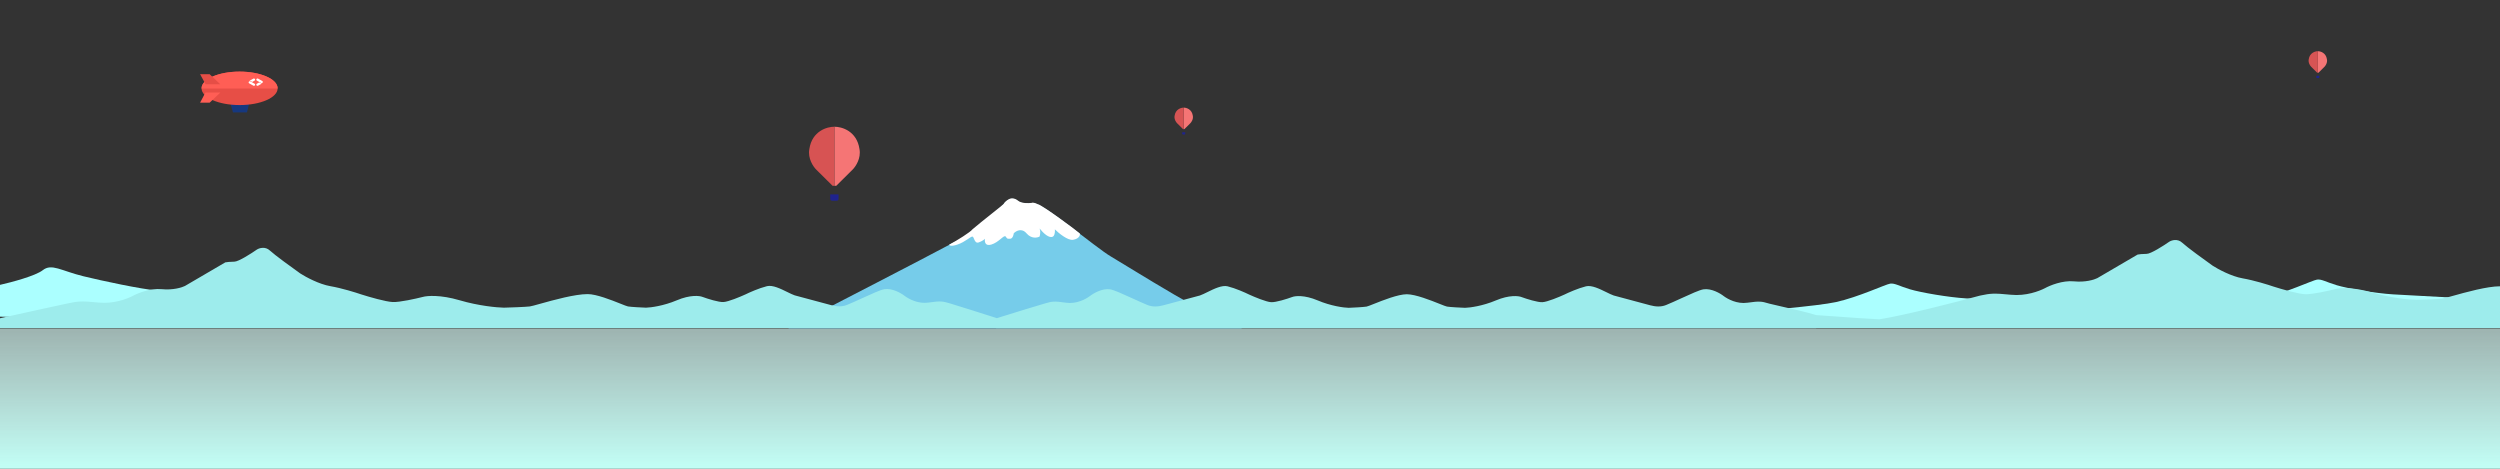 <svg viewBox="0 0 5760 1080" fill="none" xmlns="http://www.w3.org/2000/svg">
<rect x="0" y="0" width="5760" height="1080" fill="#333333" stroke="none"/>
<path d="M4230 696.001C4188.4 705.201 4045.67 717.168 3979.5 722.001V740.5H4776.5V696.001H4685C4647 694.001 4562.8 689.5 4530 687.5C4489 685 4425.5 674.001 4400.5 666.501C4375.5 659.001 4365.5 652.001 4355 653.501C4344.5 655.001 4282 684.501 4230 696.001Z" fill="#ABFFFF"/>
<path d="M5213.5 686.704C5171.9 695.904 5029.17 707.871 4963 712.704V731.203H5760V686.704H5668.5C5630.5 684.704 5546.3 680.203 5513.5 678.203C5472.5 675.703 5409 664.704 5384 657.204C5359 649.704 5349 642.704 5338.5 644.204C5328 645.704 5265.5 675.204 5213.5 686.704Z" fill="#ABFFFF"/>
<rect y="757" width="5760" height="323" fill="url(#paint0_linear)"/>
<path d="M2175.04 570.378C2134.37 592.354 1918.73 703.713 1816 756.645H2863C2810.95 748.693 2595.53 611.824 2560.1 591.342C2524.68 570.86 2401.07 464.835 2378.9 467.967C2361.16 470.473 2350.14 466.923 2346.85 464.835C2331.81 449.991 2317.13 462.987 2311.67 471.341C2230.22 548.45 2225.88 542.908 2175.04 570.378Z" fill="#76CCEA"/>
<path d="M2205.55 563.596C2190.9 568.415 2187.08 565.604 2187 563.596C2204.91 554.358 2236.25 534.39 2240.49 528.414C2262.01 509.86 2310.92 472.221 2312.3 470.1C2315.97 463.353 2323.63 459.096 2327 457.811C2329.81 456.606 2337.46 455.835 2345.56 462.389C2353.65 468.944 2369.81 468.494 2376.88 467.45C2380.54 465.715 2387.89 468.815 2391.1 470.582C2398.33 470.1 2485.56 534.92 2487.49 537.571C2489.41 540.222 2487.49 550.101 2472.3 552.511C2460.16 554.439 2439.29 537.25 2430.38 528.414C2431.34 539.402 2427.89 544.077 2426.04 545.041C2417.28 550.071 2403.69 537.016 2395.25 526.483C2397.75 532.683 2396.51 540.813 2395.2 545.041C2389.81 548.013 2376.26 550.68 2365.07 537.571C2353.89 524.462 2340.82 532.109 2335.68 537.571C2335.27 541.748 2332.98 550.101 2327 550.101C2319.53 550.101 2320.98 550.101 2317.12 545.041C2313.27 539.981 2301.46 558.535 2283.63 563.596C2269.36 567.644 2268.21 556.286 2269.41 550.101C2267.96 551.708 2263.05 555.644 2254.95 558.535C2244.83 562.15 2244.59 545.523 2240.49 545.041C2236.4 544.559 2223.87 557.571 2205.55 563.596Z" fill="white"/>
<path d="M98.426 622.593C81.891 635.62 25.919 650.509 0 656.324V729.603L344 736L360.5 669C327.363 666.674 234.156 646.786 192.423 636.551C140.258 623.756 119.096 606.309 98.426 622.593Z" fill="#ABFFFF"/>
<path fill-rule="evenodd" clip-rule="evenodd" d="M4565.44 680.374C4584.83 676.453 4592.5 674.901 4633.16 679.106C4667.71 682.68 4698.7 670.577 4711.36 664.078C4722.78 657.715 4752.17 645.638 4778.39 648.238C4804.6 650.837 4825.06 644.447 4832.01 640.927L4925.11 586.501C4928.09 585.959 4936.43 584.876 4945.96 584.876C4955.5 584.876 4984.69 566.192 4998.1 556.85C5003.56 553.466 5017.16 549.215 5027.89 559.287C5038.61 569.36 5079.03 598.685 5097.9 612.089C5110.06 619.941 5140.94 636.784 5167.16 641.333C5193.38 645.882 5225.75 655.955 5238.66 660.423C5256.04 665.973 5294.81 677.238 5310.9 677.888C5326.99 678.537 5363.78 670.306 5380.17 666.109C5390.1 663.266 5420.98 660.829 5465.07 673.826C5509.16 686.823 5551.46 690.614 5567.1 690.885C5582.25 690.479 5615.37 689.341 5626.69 688.042C5629.92 687.67 5638.83 685.183 5650.86 681.822C5680.88 673.437 5730.37 659.61 5760 659.61V756H4406.5H4356H4295.5H4184.5V756.328H3241.5H3241H2295V756L1354 756H0V733.255C44.438 723.371 137.783 702.711 155.658 699.137C156.967 698.875 158.221 698.622 159.428 698.377L159.443 698.374C178.831 694.453 186.501 692.901 227.156 697.106C261.714 700.68 292.696 688.577 305.358 682.078C316.777 675.715 346.171 663.638 372.387 666.238C398.603 668.837 419.06 662.447 426.011 658.927L519.108 604.501C522.087 603.959 530.428 602.876 539.961 602.876C549.495 602.876 578.69 584.192 592.096 574.85C597.557 571.466 611.162 567.215 621.887 577.287C632.611 587.36 673.028 616.685 691.895 630.089C704.06 637.941 734.943 654.784 761.159 659.333C787.376 663.882 819.748 673.955 832.658 678.423C850.036 683.973 888.814 695.238 904.901 695.888C920.988 696.537 957.78 688.306 974.165 684.109C984.095 681.266 1014.98 678.829 1059.07 691.826C1103.16 704.823 1145.46 708.614 1161.1 708.885C1176.25 708.479 1209.36 707.341 1220.69 706.042C1223.92 705.67 1232.83 703.183 1244.86 699.822C1274.88 691.436 1324.37 677.61 1354 677.61C1374.18 677.611 1408.73 691.373 1429.8 699.764L1429.8 699.765C1438.32 703.155 1444.63 705.668 1446.9 706.042C1454.79 707.342 1477.86 708.479 1488.42 708.885C1499.31 708.614 1528.79 704.824 1559.51 691.826C1590.24 678.829 1611.76 681.266 1618.68 684.109C1630.1 688.306 1655.73 696.538 1666.94 695.888C1678.15 695.238 1705.17 683.974 1717.28 678.423C1726.28 673.955 1748.84 663.882 1767.11 659.333C1779.99 656.125 1798.52 665.233 1813.94 672.81C1820.38 675.978 1826.28 678.878 1831 680.499L1915.17 703.082C1927.34 706.347 1939.88 707.219 1951.56 702.495C1961.35 698.537 1973.61 692.925 1985.91 687.289C2007.44 677.432 2029.12 667.503 2038.01 666.238C2056.28 663.639 2076.76 675.715 2084.72 682.078C2093.54 688.577 2115.13 700.681 2139.21 697.107C2167.54 692.902 2172.89 694.453 2186.4 698.375C2187.24 698.62 2188.12 698.874 2189.03 699.137C2201.39 702.684 2265.52 723.049 2296.77 733.021C2328.48 722.937 2394.24 702.973 2406.47 699.465C2407.38 699.203 2408.26 698.948 2409.1 698.703C2422.61 694.781 2427.96 693.23 2456.29 697.435C2480.37 701.009 2501.96 688.905 2510.78 682.407C2518.74 676.043 2539.22 663.967 2557.49 666.566C2566.38 667.831 2588.06 677.76 2609.59 687.618C2621.89 693.253 2634.15 698.865 2643.94 702.823C2655.62 707.547 2668.16 706.675 2680.33 703.41L2764.5 680.827C2769.22 679.206 2775.12 676.306 2781.56 673.138C2796.98 665.561 2815.51 656.453 2828.39 659.661C2846.66 664.21 2869.22 674.283 2878.22 678.751C2890.33 684.302 2917.35 695.566 2928.56 696.216C2939.77 696.866 2965.4 688.634 2976.82 684.437C2983.74 681.594 3005.26 679.157 3035.99 692.154C3066.71 705.152 3096.19 708.943 3107.08 709.213C3117.64 708.807 3140.71 707.67 3148.6 706.37C3150.87 705.996 3157.18 703.483 3165.69 700.093L3165.7 700.092C3186.59 691.77 3220.76 678.164 3241 677.941V677.939L3241.25 677.939L3241.5 677.939V677.941C3261.74 678.164 3295.91 691.77 3316.8 700.092L3316.81 700.093C3325.32 703.483 3331.63 705.996 3333.9 706.37C3341.79 707.67 3364.86 708.807 3375.42 709.213C3386.31 708.943 3415.79 705.152 3446.51 692.154C3477.24 679.157 3498.76 681.594 3505.68 684.437C3517.1 688.634 3542.73 696.866 3553.94 696.216C3565.15 695.566 3592.17 684.302 3604.28 678.751C3613.28 674.283 3635.84 664.21 3654.11 659.661C3666.99 656.453 3685.52 665.561 3700.94 673.138C3707.38 676.306 3713.28 679.206 3718 680.827L3802.17 703.41C3814.34 706.675 3826.88 707.547 3838.56 702.823C3848.35 698.865 3860.61 693.253 3872.91 687.618C3894.44 677.76 3916.12 667.831 3925.01 666.566C3943.28 663.967 3963.76 676.043 3971.72 682.407C3980.54 688.905 4002.13 701.009 4026.21 697.435C4054.54 693.23 4059.89 694.781 4073.4 698.703C4074.24 698.948 4075.12 699.203 4076.03 699.465C4080.27 700.68 4090.57 702.993 4103.55 705.904L4103.58 705.91L4103.58 705.911C4128.79 711.566 4164.07 719.478 4184.5 726C4198.8 726.854 4216.54 728.154 4235.73 729.561C4266.13 731.79 4300.19 734.287 4330.06 735.704C4387.88 726.485 4503.23 696.971 4561.66 681.137C4562.97 680.874 4564.23 680.62 4565.44 680.374Z" fill="#9DECEC"/>
<path d="M536.794 258.999L529.596 233.594H575.325L568.974 258.999H536.794Z" fill="#16387F"/>
<ellipse cx="552.034" cy="203.532" rx="87.649" ry="38.532" fill="#E74E46"/>
<path fill-rule="evenodd" clip-rule="evenodd" d="M639.678 203.955C639.681 203.814 639.683 203.673 639.683 203.532C639.683 182.251 600.441 165 552.034 165C503.627 165 464.386 182.251 464.386 203.532C464.386 203.673 464.387 203.814 464.391 203.955H639.678Z" fill="#FF5E55"/>
<path d="M507.577 194.216H473.703L461 170.928H483.018L507.577 194.216Z" fill="#E64E46"/>
<path d="M507.577 213.271H473.279L461 236.559H483.018L507.577 213.271Z" fill="#FF5E55"/>
<path opacity="0.998" d="M583.71 197.407L574.206 192.092C572.894 191.358 572.444 189.733 573.202 188.462C573.959 187.191 575.638 186.755 576.95 187.489L586.454 192.804C587.766 193.537 588.216 195.163 587.458 196.434C586.701 197.705 585.022 198.14 583.71 197.407Z" fill="white"/>
<path opacity="0.998" d="M593.297 197.765C592.824 197.765 592.358 197.646 591.942 197.42C591.519 197.189 591.166 196.849 590.918 196.435C590.74 196.139 590.623 195.809 590.575 195.466C590.527 195.123 590.548 194.774 590.639 194.439C590.732 194.095 590.893 193.772 591.114 193.491C591.334 193.21 591.61 192.977 591.923 192.805L597.311 189.792L601.426 192.093C601.839 192.323 602.303 192.446 602.776 192.449C603.248 192.453 603.714 192.338 604.13 192.115L594.666 197.408C594.248 197.642 593.776 197.765 593.297 197.765ZM604.861 191.545C605.051 191.335 605.206 191.096 605.321 190.837C605.207 191.097 605.052 191.336 604.861 191.545ZM605.534 189.588C605.508 189.265 605.422 188.95 605.28 188.659C605.423 188.95 605.509 189.265 605.534 189.588H605.534ZM604.498 187.705C604.394 187.626 604.284 187.554 604.17 187.49L604.13 187.468C604.259 187.537 604.382 187.616 604.498 187.705L604.498 187.705Z" fill="white"/>
<path opacity="0.998" d="M591.922 185.772L601.426 191.087C602.739 191.821 604.417 191.385 605.174 190.114C605.932 188.843 605.482 187.218 604.17 186.483L594.666 181.169C593.354 180.435 591.676 180.87 590.918 182.141C590.16 183.412 590.61 185.038 591.922 185.772Z" fill="white"/>
<path opacity="0.998" d="M572.956 189.572C572.881 189.339 572.84 189.096 572.834 188.851C572.84 189.096 572.881 189.339 572.956 189.572V189.572ZM581.064 188.786L576.949 186.484C576.537 186.255 576.074 186.132 575.602 186.128C575.13 186.124 574.665 186.238 574.249 186.46L583.71 181.169C584.126 180.937 584.594 180.815 585.07 180.813C585.546 180.81 586.015 180.929 586.433 181.157C586.856 181.388 587.21 181.728 587.457 182.142C587.636 182.438 587.753 182.768 587.801 183.111C587.849 183.454 587.827 183.803 587.737 184.138C587.644 184.483 587.482 184.805 587.262 185.086C587.041 185.367 586.766 185.6 586.453 185.772L581.064 188.786H581.064ZM573.243 187.389C573.295 187.308 573.35 187.231 573.41 187.156C573.35 187.231 573.295 187.308 573.243 187.389Z" fill="white"/>
<path d="M1922.46 428.079H1926.75L1964.4 390.757C1971.34 383.931 1984.22 364.929 1980.26 343.527C1974.18 301.78 1939.19 291.783 1922.46 292.004V428.079Z" fill="#F57575"/>
<path d="M1922.54 428.083H1918.25L1880.6 390.761C1873.66 383.935 1860.78 364.933 1864.74 343.531C1870.82 301.784 1905.81 291.787 1922.54 292.007V428.083Z" fill="#D75353"/>
<path d="M1912.88 447.896H1932.04V458.428C1932.04 460.637 1930.25 462.428 1928.04 462.428H1916.88C1914.67 462.428 1912.88 460.637 1912.88 458.428V447.896Z" fill="#1F238D"/>
<path d="M2727.27 297.504H2728.83L2742.53 283.927C2745.05 281.444 2749.74 274.531 2748.29 266.745C2746.08 251.558 2733.36 247.921 2727.27 248.001V297.504Z" fill="#F57575"/>
<path d="M2727.3 297.505H2725.73L2712.04 283.928C2709.51 281.445 2704.83 274.532 2706.27 266.746C2708.48 251.559 2721.21 247.922 2727.3 248.002V297.505Z" fill="#D75454"/>
<path d="M2723.78 304.713H2730.75V308.192C2730.75 309.19 2729.94 310 2728.94 310H2725.59C2724.59 310 2723.78 309.19 2723.78 308.192V304.713Z" fill="#1F238D"/>
<path d="M5340.27 167.504H5341.83L5355.53 153.927C5358.05 151.444 5362.74 144.531 5361.29 136.745C5359.08 121.558 5346.36 117.921 5340.27 118.001V167.504Z" fill="#F57575"/>
<path d="M5340.3 167.505H5338.73L5325.04 153.928C5322.51 151.445 5317.83 144.532 5319.27 136.746C5321.48 121.559 5334.21 117.922 5340.3 118.002V167.505Z" fill="#D75454"/>
<path d="M5336.78 174.713H5343.75V178.192C5343.75 179.19 5342.94 180 5341.94 180H5338.59C5337.59 180 5336.78 179.19 5336.78 178.192V174.713Z" fill="#1F238D"/>
<defs>
<linearGradient id="paint0_linear" x1="2880" y1="757" x2="2880" y2="1080" gradientUnits="userSpaceOnUse">
<stop stop-color="#D7F9F4" stop-opacity="0.65"/>
<stop offset="1" stop-color="#C2FFF6"/>
</linearGradient>
</defs>
</svg>
